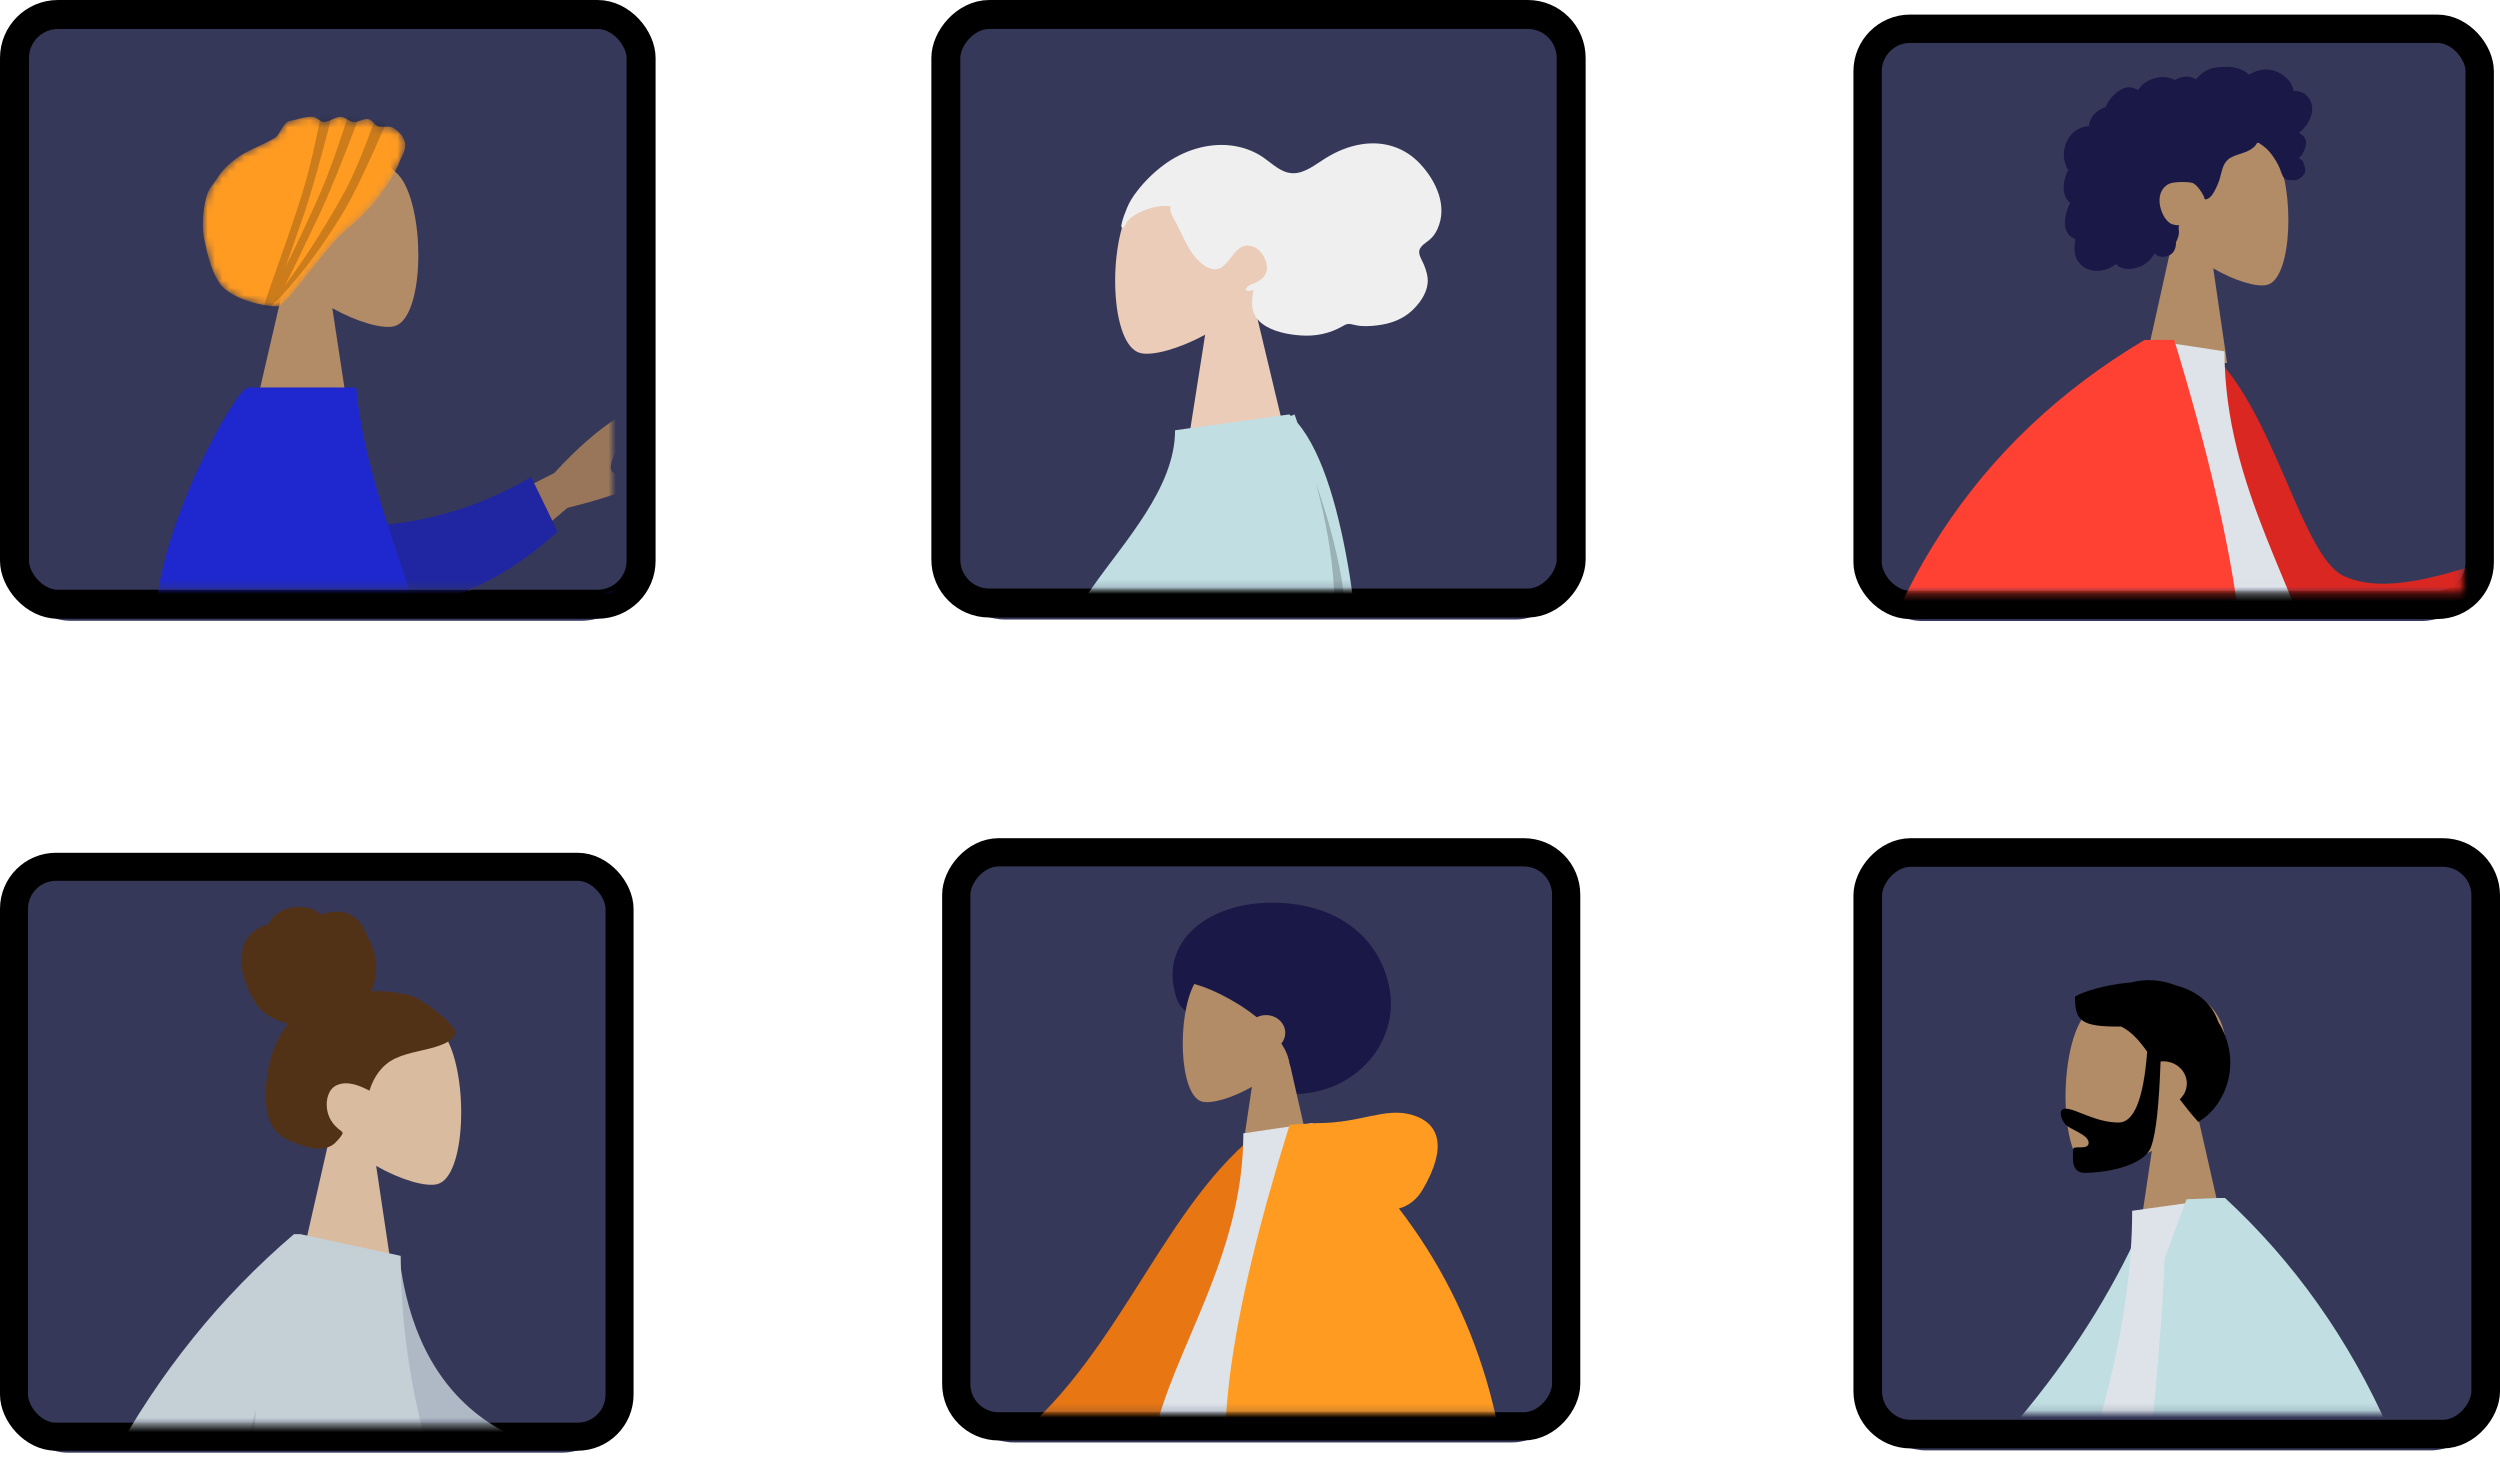 <svg width="343" height="200" viewBox="0 0 343 200" fill="none" xmlns="http://www.w3.org/2000/svg">
<rect x="1.63" y="119.308" width="83.136" height="80.002" rx="7.693" fill="#363859"/>
<rect x="1.923" y="118.923" width="83.079" height="78.194" rx="5.769" stroke="black" stroke-width="3.846"/>
<mask id="mask0" mask-type="alpha" maskUnits="userSpaceOnUse" x="2" y="118" width="83" height="78">
<rect x="3.178" y="118.864" width="80.854" height="76.273" fill="white" stroke="black" stroke-width="0.652"/>
</mask>
<g mask="url(#mask0)">
<path fill-rule="evenodd" clip-rule="evenodd" d="M45.436 155.096C42.999 152.396 41.35 149.088 41.625 145.381C42.419 134.7 58.173 137.05 61.237 142.441C64.302 147.831 63.938 161.506 59.977 162.469C58.398 162.854 55.033 161.912 51.609 159.964L53.758 174.316H41.066L45.436 155.096Z" fill="#D9BB9F"/>
<path fill-rule="evenodd" clip-rule="evenodd" d="M56.224 136.569C54.49 136.07 51.972 135.901 50.913 136.015C51.516 134.653 51.755 133.135 51.56 131.657C51.37 130.221 50.69 128.999 50.062 127.718C49.772 127.127 49.443 126.54 48.954 126.088C48.455 125.628 47.823 125.324 47.161 125.179C46.484 125.031 45.775 125.043 45.096 125.178C44.796 125.237 44.527 125.367 44.232 125.439C43.931 125.513 43.785 125.334 43.566 125.155C43.038 124.724 42.265 124.511 41.598 124.435C40.849 124.35 40.073 124.456 39.359 124.688C38.664 124.915 37.996 125.282 37.494 125.817C37.27 126.055 37.067 126.326 36.935 126.625C36.881 126.748 36.872 126.82 36.742 126.865C36.622 126.907 36.481 126.908 36.358 126.948C35.159 127.331 34.135 128.205 33.577 129.327C33.252 129.981 33.097 131.134 33.14 132.425C33.182 133.717 34.418 137.087 35.573 138.316C36.605 139.414 38.121 140.138 39.585 140.455C38.613 141.502 37.967 142.812 37.489 144.144C36.969 145.59 36.648 147.093 36.529 148.625C36.416 150.08 36.406 151.619 36.767 153.043C37.105 154.374 37.829 155.467 39.036 156.16C39.589 156.477 40.184 156.716 40.782 156.934C41.371 157.149 41.963 157.357 42.581 157.478C43.75 157.706 45.097 157.667 45.997 156.789C46.322 156.472 46.679 156.074 46.916 155.688C47.001 155.548 47.052 155.457 46.949 155.322C46.825 155.159 46.624 155.034 46.465 154.907C45.557 154.18 44.995 153.211 44.854 152.059C44.71 150.889 45.043 149.381 46.247 148.87C47.734 148.241 49.371 148.963 50.692 149.637C51.254 147.767 52.407 146.083 54.214 145.225C56.214 144.275 58.509 144.164 60.564 143.35C61.1 143.138 61.645 142.897 62.04 142.464C62.204 142.283 62.398 142.049 62.463 141.81C62.55 141.496 62.335 141.233 62.17 140.988C61.291 139.69 57.958 137.068 56.224 136.569Z" fill="#523217"/>
<path fill-rule="evenodd" clip-rule="evenodd" d="M79.585 201.922L100.465 199.234C104.641 197.041 108.484 195.557 111.992 194.781C112.979 194.754 114.549 195.093 112.21 196.933C109.87 198.774 107.496 200.81 107.913 201.793C108.33 202.775 110.506 202.41 110.866 203.921C111.107 204.928 107.576 205.092 100.273 204.412L83.331 210.751L79.585 201.922ZM13.995 206.483L25.575 206.524C12.877 233.493 6.257 247.613 5.713 248.885C4.489 251.747 7.079 256.106 8.186 258.449C4.579 259.972 4.964 254.331 0.414 256.329C-3.739 258.152 -6.897 261.456 -11.695 258.662C-12.285 258.318 -12.931 257.025 -11.37 256.014C-7.479 253.496 -1.872 249.089 -1.114 247.639C-0.081 245.661 4.955 231.942 13.995 206.483Z" fill="#D6B294"/>
<path fill-rule="evenodd" clip-rule="evenodd" d="M45.713 171.821L54.78 172.391C57.013 191.457 69.175 203.5 96.407 199.423L100.025 223.976C74.573 227.081 52.251 217.464 47.677 191.425C46.492 184.684 45.557 177.669 45.713 171.821Z" fill="#AFB9C5"/>
<path fill-rule="evenodd" clip-rule="evenodd" d="M41.239 169.333L54.976 172.302C54.976 194.602 62.503 208.829 66.363 225.225H29.263C28.74 230.89 28.419 236.713 28.252 242.693H0.473C6.768 211.082 20.054 186.626 40.332 169.325H41.232L41.239 169.333Z" fill="#C5CFD6"/>
<path fill-rule="evenodd" clip-rule="evenodd" d="M35.116 193.411C34.16 207.307 34.722 217.911 36.803 225.224H29.263C30.298 214.001 32.125 203.397 35.116 193.411V193.411Z" fill="black" fill-opacity="0.1"/>
</g>
<rect x="1.688" y="2.388" width="86.026" height="82.784" rx="7.96" fill="#363859"/>
<rect x="1.99" y="1.99" width="85.968" height="80.913" rx="5.97" stroke="black" stroke-width="3.98"/>
<rect x="255.939" y="4.333" width="84.039" height="80.872" rx="7.776" fill="#363859"/>
<rect x="256.235" y="3.944" width="83.982" height="79.044" rx="5.832" stroke="black" stroke-width="3.888"/>
<mask id="mask1" mask-type="alpha" maskUnits="userSpaceOnUse" x="257" y="3" width="81" height="79">
<rect x="257.505" y="3.885" width="80.019" height="77.102" fill="white" stroke="black" stroke-width="0.659"/>
</mask>
<g mask="url(#mask1)">
<path fill-rule="evenodd" clip-rule="evenodd" d="M298.205 32.415C296.052 29.973 294.595 26.981 294.838 23.628C295.54 13.966 309.457 16.092 312.164 20.968C314.871 25.844 314.55 38.213 311.051 39.084C309.656 39.432 306.683 38.58 303.658 36.818L305.557 49.8H294.345L298.205 32.415Z" fill="#B28B67"/>
<path fill-rule="evenodd" clip-rule="evenodd" d="M317.131 14.208C316.899 13.42 316.274 12.744 315.432 12.544C315.228 12.495 315.018 12.476 314.808 12.484C314.732 12.487 314.711 12.508 314.676 12.457C314.65 12.419 314.649 12.327 314.638 12.283C314.605 12.145 314.563 12.009 314.512 11.876C314.335 11.423 314.04 11.023 313.683 10.686C313.015 10.054 312.114 9.619 311.177 9.54C310.664 9.497 310.155 9.577 309.671 9.739C309.42 9.822 309.177 9.926 308.94 10.041C308.868 10.075 308.637 10.245 308.565 10.234C308.486 10.222 308.327 10.032 308.263 9.984C307.468 9.395 306.486 9.163 305.496 9.17C304.379 9.178 303.303 9.232 302.371 9.89C302.174 10.03 301.986 10.182 301.807 10.343C301.713 10.428 301.621 10.515 301.534 10.607C301.482 10.662 301.431 10.718 301.381 10.776C301.298 10.874 301.311 10.907 301.194 10.838C300.746 10.575 300.226 10.452 299.703 10.514C299.392 10.551 299.089 10.641 298.802 10.76C298.704 10.8 298.478 10.961 298.374 10.963C298.27 10.964 298.047 10.815 297.941 10.777C297.365 10.572 296.745 10.521 296.141 10.616C295.517 10.714 294.905 10.954 294.376 11.287C294.122 11.446 293.9 11.623 293.722 11.861C293.645 11.964 293.576 12.072 293.489 12.167C293.438 12.223 293.337 12.28 293.309 12.351C293.326 12.309 292.627 12.048 292.561 12.032C292.21 11.943 291.853 11.961 291.509 12.07C290.862 12.276 290.306 12.737 289.849 13.21C289.615 13.453 289.409 13.721 289.235 14.007C289.151 14.144 289.075 14.285 289.005 14.429C288.971 14.498 288.949 14.586 288.904 14.648C288.847 14.729 288.808 14.731 288.704 14.766C288.175 14.945 287.692 15.248 287.325 15.658C286.953 16.073 286.712 16.583 286.611 17.121C286.605 17.152 286.602 17.284 286.582 17.301C286.556 17.324 286.45 17.314 286.41 17.318C286.27 17.334 286.132 17.358 285.995 17.389C285.743 17.447 285.498 17.531 285.267 17.642C284.363 18.074 283.717 18.884 283.401 19.795C283.069 20.752 283.075 21.847 283.471 22.786C283.535 22.937 283.612 23.085 283.701 23.224C283.756 23.309 283.774 23.309 283.738 23.399C283.698 23.499 283.626 23.596 283.579 23.693C283.424 24.011 283.317 24.349 283.249 24.693C283.137 25.258 283.082 25.852 283.192 26.421C283.243 26.686 283.332 26.944 283.468 27.18C283.537 27.3 283.618 27.414 283.71 27.519C283.758 27.574 283.808 27.626 283.861 27.676C283.891 27.705 283.931 27.73 283.956 27.762C284.019 27.839 284.032 27.775 284 27.89C283.955 28.05 283.852 28.207 283.789 28.363C283.725 28.523 283.666 28.686 283.613 28.85C283.505 29.182 283.413 29.52 283.356 29.864C283.246 30.525 283.265 31.229 283.588 31.835C283.727 32.094 283.925 32.322 284.166 32.499C284.283 32.585 284.411 32.66 284.545 32.721C284.613 32.753 284.701 32.766 284.733 32.83C284.766 32.9 284.716 33.037 284.705 33.114C284.605 33.786 284.555 34.491 284.762 35.15C284.953 35.756 285.372 36.291 285.916 36.646C286.971 37.334 288.394 37.295 289.504 36.744C289.793 36.601 290.063 36.423 290.305 36.212C290.919 37.012 292.183 36.986 293.081 36.759C294.2 36.475 295.098 35.723 295.615 34.736C296.322 35.568 297.807 35.298 298.297 34.395C298.417 34.174 298.488 33.931 298.523 33.684C298.542 33.555 298.53 33.424 298.544 33.295C298.562 33.132 298.675 32.972 298.74 32.814C298.867 32.506 298.945 32.187 298.949 31.855C298.951 31.681 298.928 31.512 298.911 31.34C298.895 31.184 298.94 31.04 298.965 30.887C298.678 30.933 298.329 30.858 298.058 30.777C297.793 30.699 297.544 30.491 297.357 30.301C296.922 29.86 296.657 29.283 296.475 28.708C296.076 27.446 296.24 25.932 297.553 25.239C298.165 24.917 299.998 24.918 300.727 25.077C301.493 25.245 302.362 26.879 302.405 27.032C302.431 27.127 302.418 27.245 302.508 27.308C302.707 27.448 303.034 27.206 303.181 27.087C303.434 26.881 303.614 26.607 303.77 26.329C304.11 25.724 304.385 25.076 304.578 24.414C304.728 23.903 304.823 23.377 305.018 22.879C305.213 22.384 305.519 21.942 305.995 21.662C306.513 21.357 307.107 21.196 307.676 21.004C308.239 20.814 308.793 20.582 309.23 20.179C309.326 20.09 309.419 19.996 309.497 19.892C309.558 19.809 309.618 19.651 309.711 19.599C309.856 19.518 310.067 19.729 310.192 19.806C310.809 20.185 311.323 20.713 311.738 21.29C312.151 21.863 312.49 22.415 312.765 23.056C312.969 23.531 313.097 24.139 313.456 24.529C313.616 24.703 314.808 24.808 315.194 24.656C315.579 24.504 316.012 24.11 316.142 23.863C316.274 23.61 316.306 23.333 316.249 23.056C316.216 22.893 316.148 22.741 316.111 22.581C316.079 22.447 316.051 22.32 315.983 22.197C315.855 21.963 315.636 21.796 315.372 21.726C315.647 21.481 315.874 21.188 316.032 20.86C316.196 20.52 316.335 20.106 316.374 19.732C316.406 19.429 316.357 19.114 316.185 18.854C316.004 18.58 315.685 18.402 315.409 18.231C315.831 17.912 316.192 17.524 316.489 17.094C317.067 16.258 317.424 15.205 317.131 14.208Z" fill="#191847"/>
<path fill-rule="evenodd" clip-rule="evenodd" d="M332.183 81.68L349.111 74.497C352.077 71.641 354.94 69.471 357.702 67.986C358.527 67.732 359.938 67.655 358.433 69.779C356.928 71.904 355.443 74.204 356.045 74.948C356.646 75.693 358.388 74.871 359.077 76.082C359.536 76.889 356.599 77.855 350.266 78.979L337.588 88.372L332.183 81.68ZM263.746 83.659L273.319 85.495C263.692 102.833 258.529 112.022 257.83 113.062C256.258 115.403 257.725 119.693 258.267 121.952C254.868 122.716 256.208 117.773 251.907 118.805C247.982 119.747 244.653 122.165 240.993 118.904C240.543 118.503 240.213 117.25 241.748 116.608C245.57 115.006 251.218 112.008 252.134 110.845C253.383 109.257 257.254 100.195 263.746 83.659Z" fill="#B28B67"/>
<path fill-rule="evenodd" clip-rule="evenodd" d="M299.339 49.047L303.379 48.378C312.177 56.626 315.768 76.442 321.632 79.064C327.176 81.544 335.035 79.145 344.377 75.904L347.238 82.081C338.75 90.955 320.667 98.452 313.338 94.172C301.619 87.329 298.914 62.89 299.339 49.047Z" fill="#DB2721"/>
<path fill-rule="evenodd" clip-rule="evenodd" d="M281.729 98.105C297.927 98.105 309.842 98.105 317.474 98.105C319.107 98.105 318.799 95.826 318.563 94.676C315.838 81.403 305.201 67.096 305.201 48.203L294.891 46.64C286.363 59.894 283.414 76.212 281.729 98.105Z" fill="#DDE3E9"/>
<path fill-rule="evenodd" clip-rule="evenodd" d="M278.165 84.667C270.878 97.368 264.753 106.513 259.79 112.1L252.298 110.682C257.124 81.759 271.1 60.411 294.226 46.64H294.344L298.308 46.64C307.564 77.13 310.116 97.445 305.963 107.586H273.788C274.297 100.166 275.929 92.318 278.165 84.667H278.165Z" fill="#FF4133"/>
</g>
<mask id="mask2" mask-type="alpha" maskUnits="userSpaceOnUse" x="3" y="5" width="81" height="76">
<rect x="3.843" y="6.605" width="79.404" height="73.392" fill="white" stroke="black" stroke-width="1.468"/>
</mask>
<g mask="url(#mask2)">
<path fill-rule="evenodd" clip-rule="evenodd" d="M39.346 37.452C36.881 34.773 35.212 31.491 35.491 27.812C36.294 17.214 52.233 19.545 55.333 24.895C58.434 30.244 58.065 43.812 54.058 44.768C52.46 45.15 49.056 44.216 45.592 42.283L47.766 56.524H34.926L39.346 37.452Z" fill="#B28B67"/>
<mask id="mask3" mask-type="alpha" maskUnits="userSpaceOnUse" x="27" y="16" width="29" height="27">
<path d="M54.945 21.882C55.177 21.265 56.753 19.354 53.946 17.533C53.441 17.206 52.608 17.532 51.886 17.325C51.342 17.17 51.159 16.468 50.536 16.346C49.89 16.219 49.186 16.794 48.456 16.744C48.008 16.713 47.318 16.067 46.852 16.032C46.02 15.97 45.265 16.697 44.453 16.744C43.982 16.771 43.436 16.07 42.968 16.032C41.831 15.942 40.795 16.433 39.793 16.582C38.869 16.719 38.44 18.471 37.759 18.885C35.624 20.185 33.951 20.548 32.218 21.882C30.159 23.468 29.765 24.647 28.911 25.704C28.058 26.76 27.531 30.483 28.029 32.868C28.322 34.275 29.087 38.119 30.796 39.607C33.135 41.643 37.893 42.247 38.315 41.975C40.272 40.716 44.657 33.756 47.767 31.296C50.054 29.487 53.513 25.704 54.945 21.882Z" fill="white"/>
</mask>
<g mask="url(#mask3)">
<path d="M54.945 21.882C55.177 21.265 56.753 19.354 53.946 17.533C53.441 17.206 52.608 17.532 51.886 17.325C51.342 17.17 51.159 16.468 50.536 16.346C49.89 16.219 49.186 16.794 48.456 16.744C48.008 16.713 47.318 16.067 46.852 16.032C46.02 15.97 45.265 16.697 44.453 16.744C43.982 16.771 43.436 16.07 42.968 16.032C41.831 15.942 40.795 16.433 39.793 16.582C38.869 16.719 38.44 18.471 37.759 18.885C35.624 20.185 33.951 20.548 32.218 21.882C30.159 23.468 29.765 24.647 28.911 25.704C28.058 26.76 27.531 30.483 28.029 32.868C28.322 34.275 29.087 38.119 30.796 39.607C33.135 41.643 37.893 42.247 38.315 41.975C40.272 40.716 44.657 33.756 47.767 31.296C50.054 29.487 53.513 25.704 54.945 21.882Z" fill="#FF9B21"/>
<path fill-rule="evenodd" clip-rule="evenodd" d="M39.182 36.636C40.587 33.756 42.393 30.061 44.027 26.27C45.198 23.552 46.445 20.072 47.766 15.828H49.356C46.851 22.436 44.967 27.051 43.703 29.672C41.671 33.889 40.211 37.091 39.047 39.24C40.996 36.595 43.994 32.281 47.19 26.48C48.401 24.281 49.828 20.913 51.469 16.377L52.949 16.963C50.464 22.704 48.544 26.708 47.19 28.974C42.774 36.36 38.557 40.817 37.084 42.082C36.828 42.301 36.743 42.352 36.804 42.24C36.784 42.237 36.769 42.226 36.76 42.206C36.656 42.351 36.553 42.479 36.45 42.588C34.963 44.161 38.766 35.39 41.569 26.191C42.428 23.375 43.274 19.792 44.109 15.444L45.69 15.29C43.945 22.105 42.592 26.877 41.632 29.606C40.658 32.373 39.864 34.717 39.182 36.636Z" fill="black" fill-opacity="0.2"/>
</g>
<path fill-rule="evenodd" clip-rule="evenodd" d="M57.484 74.312L76.055 64.897C79.143 61.503 82.186 58.866 85.183 56.988C86.099 56.634 87.7 56.42 86.202 58.881C84.705 61.342 83.249 63.992 84.012 64.751C84.775 65.509 86.678 64.45 87.588 65.709C88.195 66.549 84.944 67.876 77.836 69.689L64.342 81.125L57.484 74.312ZM86.569 82.255L94.726 78.108C95.871 74.076 97.239 72.048 98.831 72.022C100.054 71.496 97.924 76.59 100.242 76.148C102.56 75.706 108.218 71.811 109.193 72.602C110.635 73.772 109.349 77.365 107.834 79.152C105.002 82.492 102.657 83.634 96.862 85.13C93.832 85.912 90.556 87.48 87.034 89.833L86.569 82.255Z" fill="#997659"/>
<path fill-rule="evenodd" clip-rule="evenodd" d="M48.44 72.215C54.944 72.151 63.618 70.88 72.873 65.442L76.508 72.945C70.124 78.809 61.147 83.627 53.299 83.423C47.113 83.263 43.952 76.337 48.44 72.215Z" fill="#2026A2"/>
<path fill-rule="evenodd" clip-rule="evenodd" d="M57.199 84.246C64.105 85.84 75.684 83.96 91.939 78.606C95.971 86.327 97.834 91.832 97.53 95.12C83.586 101.862 71.635 104.868 61.789 105.066C62.102 110.474 61.391 115.62 59.002 120.322C54.091 129.988 25.334 121.036 15.665 122.798C9.61 104.596 21.317 97.198 21.327 85.551C21.337 72.796 32.401 53.164 34.029 53.164L48.874 53.164C49.693 62.905 53.816 73.64 57.199 84.246Z" fill="#1F28CF"/>
</g>
<rect width="85.852" height="82.616" rx="7.944" transform="matrix(-1 0 0 1 215.864 2.384)" fill="#363859"/>
<rect x="-1.986" y="1.986" width="85.794" height="80.749" rx="5.958" transform="matrix(-1 0 0 1 213.577 0)" stroke="black" stroke-width="3.972"/>
<rect width="84.842" height="81.644" rx="7.85" transform="matrix(-1 0 0 1 341.337 117.355)" fill="#363859"/>
<rect x="-1.963" y="1.963" width="84.784" height="79.799" rx="5.888" transform="matrix(-1 0 0 1 339.075 115)" stroke="black" stroke-width="3.925"/>
<mask id="mask4" mask-type="alpha" maskUnits="userSpaceOnUse" x="262" y="125" width="74" height="69">
<rect x="-0.292" y="0.292" width="72.32" height="68.224" transform="matrix(-1 0 0 1 334.676 125.148)" fill="white" stroke="black" stroke-width="0.583"/>
</mask>
<g mask="url(#mask4)">
<path fill-rule="evenodd" clip-rule="evenodd" d="M301.5 152.952C303.973 150.212 305.647 146.855 305.367 143.092C304.561 132.252 288.572 134.636 285.462 140.108C282.352 145.579 282.722 159.458 286.741 160.436C288.344 160.826 291.759 159.871 295.235 157.893L293.053 172.46H305.935L301.5 152.952Z" fill="#B28B67"/>
<path fill-rule="evenodd" clip-rule="evenodd" d="M294.592 144.29C294.099 150.772 292.794 154.013 290.679 154.013C287.505 154.013 284.813 152.112 283.42 152.112C282.405 152.112 282.632 153.311 283.305 154.2C283.86 154.933 286.563 155.64 286.563 156.777C286.563 157.914 284.427 157.034 284.427 157.709C284.427 158.824 284.052 160.921 286.103 160.921C288.179 160.921 294.13 160.207 295.15 157.299C295.809 155.423 296.234 151.534 296.427 145.634C296.553 145.62 296.681 145.612 296.811 145.612C298.59 145.612 300.032 146.973 300.032 148.652C300.032 149.504 299.66 150.274 299.061 150.826C299.807 151.819 300.642 152.856 301.599 153.926C305.194 151.89 307.861 145.931 304.347 140.206C303.375 137.402 301.176 135.904 298.578 135.209C296.474 134.378 294.29 134.284 292.447 134.782C288.832 135.075 285.605 136.115 284.69 136.733C284.69 139.962 285.353 140.92 291.016 140.836C292.408 141.529 293.477 142.724 294.592 144.29Z" fill="black"/>
<path fill-rule="evenodd" clip-rule="evenodd" d="M299.27 167.066L294.629 166.315C286.639 185.154 272.688 202.272 252.778 217.668L267.823 234.92C287.731 212.998 300.003 190.38 299.27 167.066Z" fill="#C1DEE2"/>
<path fill-rule="evenodd" clip-rule="evenodd" d="M319.499 222.113H278.171C287.746 200.141 292.533 181.476 292.533 166.118L305 164.365C314.797 179.237 317.564 197.547 319.499 222.113Z" fill="#DDE3E9"/>
<path fill-rule="evenodd" clip-rule="evenodd" d="M305.265 164.374C305.263 164.371 305.261 164.368 305.26 164.365H304.446C303.472 164.397 301.989 164.454 299.997 164.536L296.984 172.661C296.666 182.567 294.805 202.531 291.402 232.551H318.493C318.422 234.625 318.305 236.718 318.142 238.83H338.285C335.272 206.746 324.269 181.925 305.275 164.365L305.265 164.374V164.374Z" fill="#C1DEE2"/>
</g>
<rect width="83.734" height="80.579" rx="7.748" transform="matrix(-1 0 0 1 215.172 117.324)" fill="#363859"/>
<rect x="-1.937" y="1.937" width="83.677" height="78.757" rx="5.811" transform="matrix(-1 0 0 1 212.94 115)" stroke="black" stroke-width="3.874"/>
<mask id="mask5" mask-type="alpha" maskUnits="userSpaceOnUse" x="133" y="118" width="80" height="76">
<rect x="-0.318" y="0.318" width="78.956" height="74.483" transform="matrix(-1 0 0 1 212.198 118.756)" fill="white" stroke="black" stroke-width="0.637"/>
</mask>
<g mask="url(#mask5)">
<path fill-rule="evenodd" clip-rule="evenodd" d="M177.326 150.111C172.411 150.111 170.624 144.557 167.831 141.51C165.834 139.329 162.424 139.98 161.415 136.927C158.877 129.251 165.669 123.849 174.531 123.849C183.392 123.849 189.367 128.587 190.657 135.709C191.947 142.832 186.187 150.111 177.326 150.111Z" fill="#191847"/>
<path fill-rule="evenodd" clip-rule="evenodd" d="M176.781 145.153C178.763 142.957 180.104 140.267 179.88 137.253C179.234 128.567 166.423 130.478 163.931 134.861C161.439 139.245 161.735 150.365 164.956 151.148C166.24 151.461 168.977 150.696 171.761 149.111L170.013 160.782H180.334L176.781 145.153Z" fill="#B28B67"/>
<path fill-rule="evenodd" clip-rule="evenodd" d="M172.429 139.564C172.804 139.377 173.234 139.271 173.691 139.271C175.153 139.271 176.338 140.361 176.338 141.706C176.338 142.255 176.141 142.761 175.808 143.169C176.435 144.145 176.863 145.17 177.003 146.224C179.178 146.224 187.113 138.459 179.208 131.154C171.303 123.848 159.879 134.277 163.311 134.885C165.285 135.235 169.26 137.013 172.429 139.564Z" fill="#191847"/>
<path fill-rule="evenodd" clip-rule="evenodd" d="M148.857 191.516L135.14 201.023C131.419 201.97 128.311 203.149 125.815 204.559C125.225 205.066 124.513 206.093 126.958 205.916C129.403 205.738 131.984 205.655 132.321 206.442C132.659 207.23 131.179 208.171 131.861 209.233C132.316 209.941 134.464 208.166 138.305 203.907L151.889 198.59L148.857 191.516ZM201.524 191.844L192.537 191.877C198.086 208.783 201.081 217.753 201.524 218.787C202.519 221.115 200.413 224.659 199.513 226.564C202.445 227.803 202.133 223.216 205.833 224.84C209.209 226.323 211.778 229.01 215.68 226.738C216.159 226.458 216.685 225.407 215.415 224.585C212.251 222.537 207.691 218.953 207.075 217.774C206.235 216.165 204.385 207.522 201.524 191.844Z" fill="#B28B67"/>
<path fill-rule="evenodd" clip-rule="evenodd" d="M175.986 156.255L172.267 155.653C158.471 166.901 152.804 188.511 135.893 199.959L139.963 204.721C169.301 201.293 176.573 174.934 175.986 156.255Z" fill="#E87613"/>
<path fill-rule="evenodd" clip-rule="evenodd" d="M192.195 200.359C177.285 200.359 166.318 200.359 159.293 200.359C157.79 200.359 158.073 198.31 158.29 197.276C160.799 185.344 170.59 172.481 170.59 155.495L180.081 154.091C187.931 166.006 190.645 180.677 192.195 200.359Z" fill="#DDE3E9"/>
<path fill-rule="evenodd" clip-rule="evenodd" d="M191.931 165.803C193.309 165.429 194.401 164.557 195.206 163.186C198.674 157.279 197.422 154.026 193.715 152.957C190.008 151.888 186.702 154.09 180.795 154.09C180.474 154.09 180.18 154.109 179.913 154.147L176.942 154.307C168.417 181.573 166.067 199.765 169.889 208.882H195.785C197.32 212.259 198.788 215.1 200.19 217.405H207.246C207.91 197.139 202.805 179.938 191.931 165.803Z" fill="#FF9B21"/>
</g>
<mask id="mask6" mask-type="alpha" maskUnits="userSpaceOnUse" x="135" y="6" width="84" height="75">
<rect x="-0.315" y="0.315" width="82.265" height="73.821" transform="matrix(-1 0 0 1 218.208 6.418)" fill="white" stroke="black" stroke-width="0.631"/>
</mask>
<g mask="url(#mask6)">
<g clip-path="url(#clip0)">
<path fill-rule="evenodd" clip-rule="evenodd" d="M171.878 41.022C174.456 38.304 176.201 34.972 175.91 31.24C175.069 20.485 158.4 22.851 155.157 28.279C151.915 33.707 152.3 47.476 156.491 48.447C158.162 48.834 161.722 47.886 165.346 45.924L163.071 60.376H176.501L171.878 41.022Z" fill="#EBCCB9"/>
<path fill-rule="evenodd" clip-rule="evenodd" d="M153.89 30.716C154.023 30.013 154.348 29.231 154.61 28.566C154.948 27.707 155.46 26.934 156.023 26.204C157.084 24.831 158.356 23.592 159.76 22.563C162.326 20.683 165.592 19.599 168.803 19.951C170.424 20.129 171.998 20.684 173.338 21.609C174.549 22.444 175.713 23.674 177.28 23.763C178.986 23.859 180.549 22.507 181.917 21.672C183.459 20.73 185.099 20.044 186.902 19.778C189.921 19.331 192.758 20.248 194.838 22.473C197.053 24.84 198.662 28.312 197.208 31.449C196.938 32.032 196.59 32.524 196.091 32.932C195.633 33.305 194.934 33.703 194.749 34.3C194.552 34.934 195.141 35.753 195.369 36.326C195.696 37.146 195.965 38.007 195.869 38.899C195.712 40.363 194.688 41.761 193.606 42.724C192.504 43.703 191.149 44.265 189.702 44.524C188.735 44.697 187.748 44.792 186.765 44.727C186.278 44.695 185.848 44.573 185.375 44.477C184.916 44.383 184.659 44.492 184.269 44.718C182.458 45.77 180.511 46.177 178.42 46.02C176.656 45.888 174.622 45.504 173.182 44.418C171.584 43.212 171.616 41.549 171.992 39.772C171.593 39.95 170.491 40.06 171.149 39.352C171.41 39.072 171.904 38.959 172.239 38.794C172.629 38.602 173.024 38.354 173.327 38.041C174.55 36.778 173.315 34.207 171.778 33.784C169.495 33.154 168.984 36.054 167.354 36.804C166.417 37.236 165.436 36.646 164.734 36.044C163.794 35.238 163.153 34.169 162.599 33.082C162.143 32.187 161.719 31.279 161.254 30.388C161.037 29.972 160.286 28.796 160.663 28.326C159.028 28.033 157.206 28.643 155.798 29.444C155.216 29.775 154.772 30.139 154.461 30.724C154.395 30.849 154.25 31.221 154.068 31.236C153.73 31.265 153.856 30.893 153.89 30.716Z" fill="#EFEFEF"/>
</g>
<path fill-rule="evenodd" clip-rule="evenodd" d="M178.012 58.008C177.881 57.626 177.749 57.243 177.614 56.858L177.117 57.068C177.04 56.996 176.961 56.926 176.883 56.858L161.22 59.033C161.22 66.944 154.212 74.346 149.779 80.714C142.887 90.614 130.624 101.587 138.486 116.294C145.571 129.545 164.025 131.697 193.849 122.75C193.849 115.612 187.317 108.436 187.109 99.758C186.91 91.496 185.19 66.464 178.012 58.008Z" fill="#C1DEE2"/>
<path fill-rule="evenodd" clip-rule="evenodd" d="M162.921 119.924C163.05 120.337 163.181 120.758 163.314 121.186C187.821 105.803 187.833 87.161 180.544 66.265C186.038 86.836 183.8 104.186 162.921 119.924Z" fill="black" fill-opacity="0.2"/>
</g>
<defs>
<clipPath id="clip0">
<rect width="44.765" height="40.708" fill="white" transform="matrix(-1 0 0 1 197.765 19.668)"/>
</clipPath>
</defs>
</svg>
